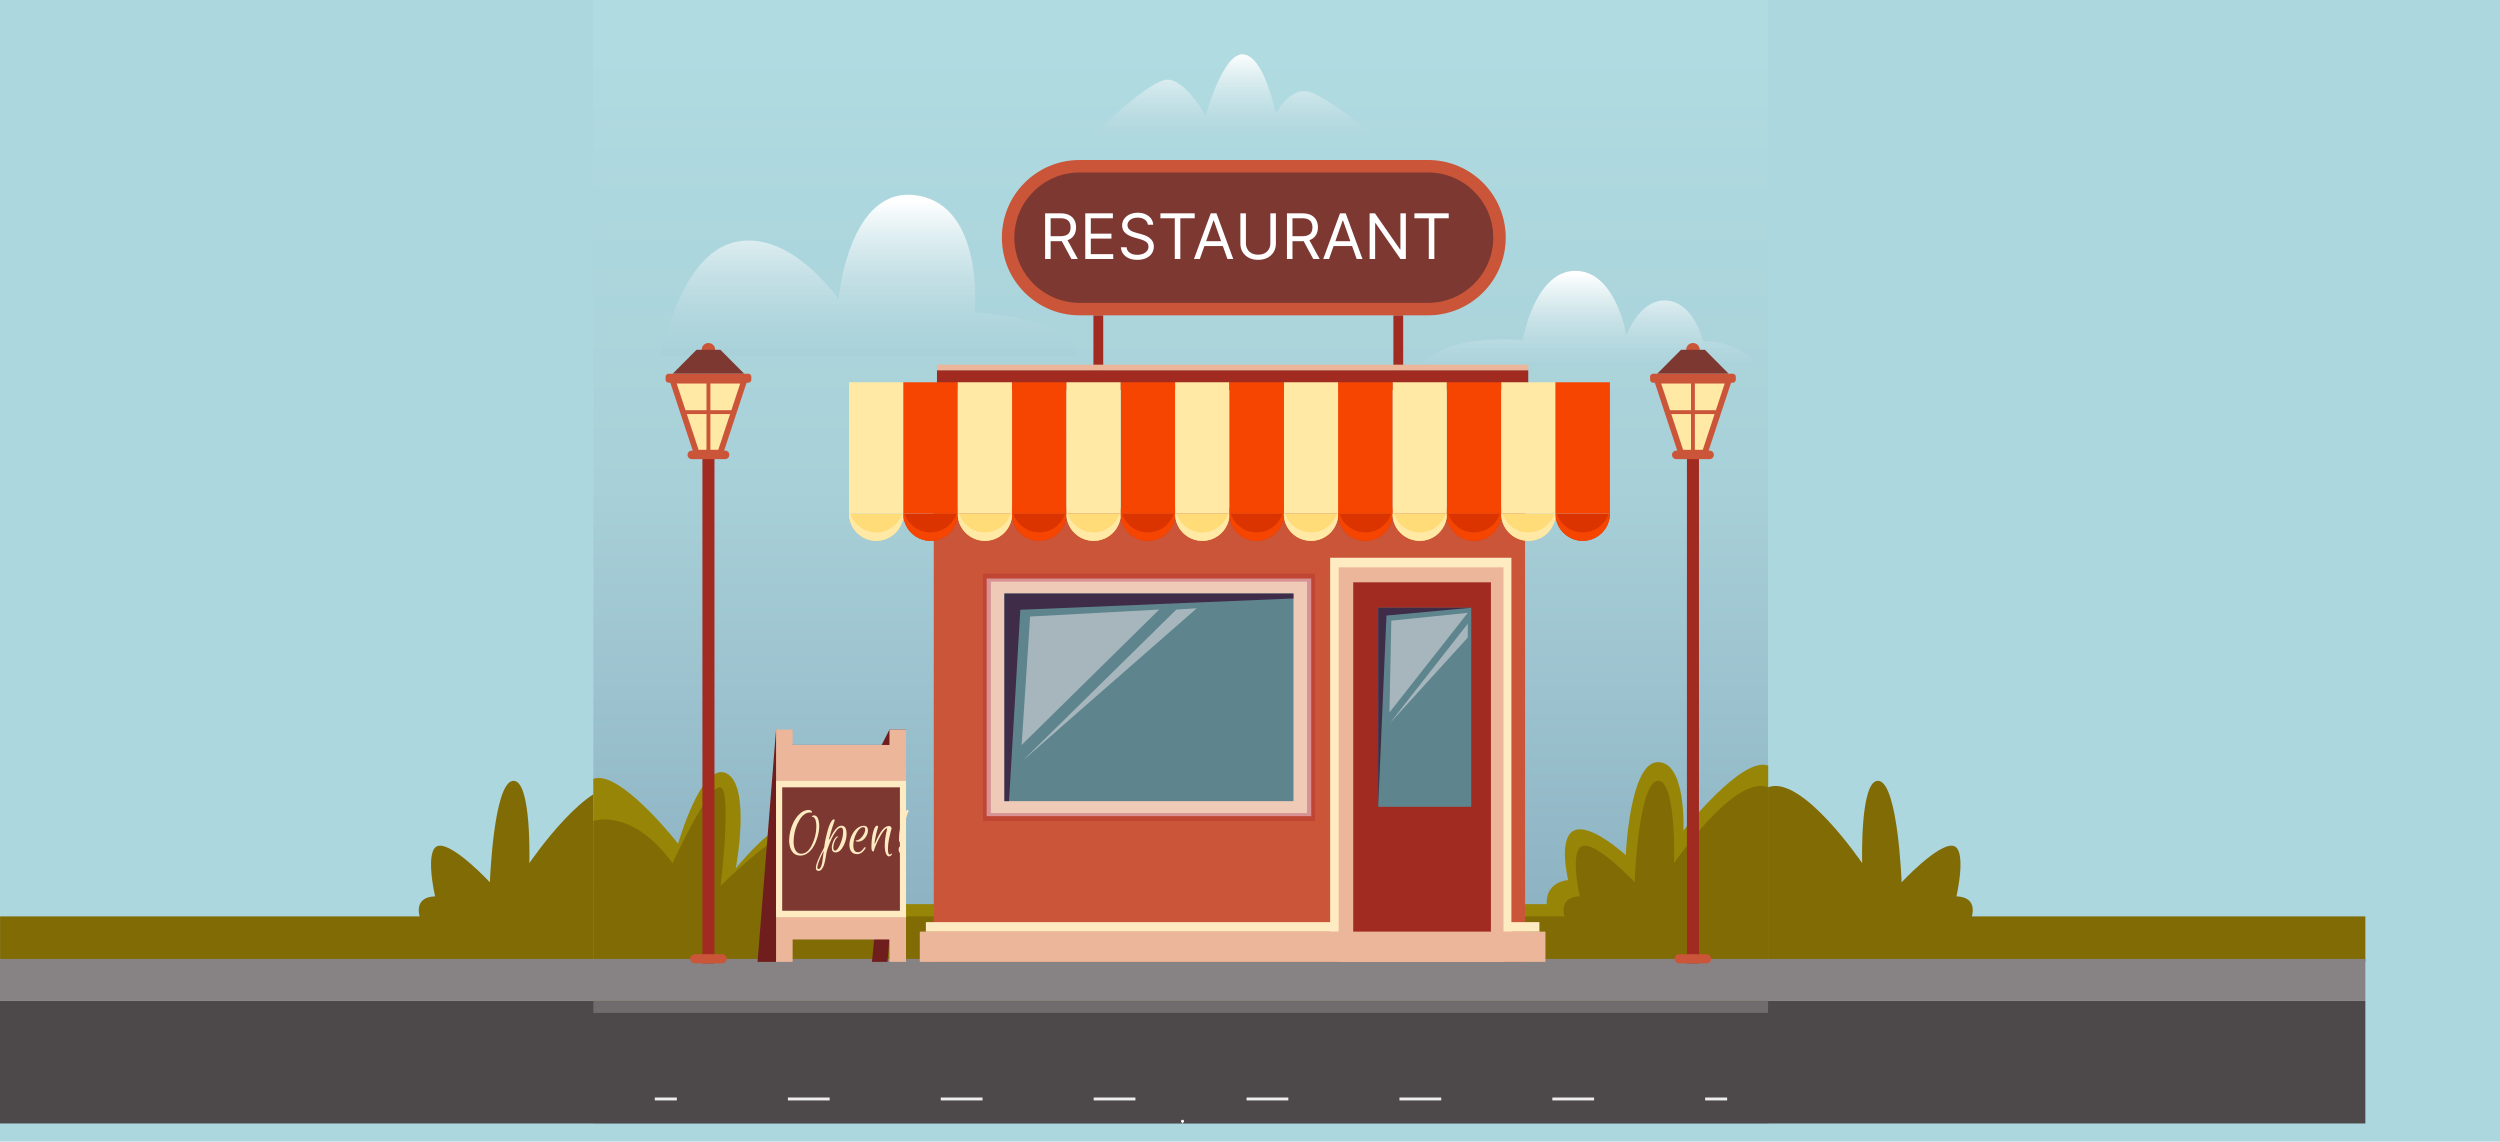 <svg width="173" height="79" viewBox="0 0 173 79" fill="none" xmlns="http://www.w3.org/2000/svg">
<rect width="173" height="80.234" fill="#ADD7DE"/>
<g clip-path="url(#clip0_53_6300)">
<g clip-path="url(#clip1_53_6300)">
<path d="M-38.157 56.812C-38.157 56.812 -35.501 55.859 -32.678 59.73C-32.678 59.73 -30.134 54.209 -29.347 54.486C-28.561 54.764 -29.347 61.288 -29.347 61.288C-29.347 61.288 -25.461 57.494 -25.044 58.095C-24.628 58.697 -26.108 62.444 -26.108 62.444C-26.108 62.444 -22.731 60.733 -21.713 63.416H29.042C29.042 63.416 28.58 62.074 30.107 62.028C30.107 62.028 29.32 58.629 30.384 58.524C31.448 58.419 33.9 61.056 33.9 61.056C33.9 61.056 34.149 54.233 35.476 54.038C36.804 53.843 36.63 59.73 36.63 59.73C36.63 59.73 40.818 53.554 43.143 54.483V66.561H-38.157V56.812Z" fill="#816B05"/>
</g>
<path d="M122.35 0H41.06V81.29H122.35V0Z" fill="url(#paint0_linear_53_6300)"/>
<path d="M122.35 62.566H41.06V69.461H122.35V62.566Z" fill="#978507"/>
<path d="M164.654 69.263H-1.245V81.29H164.654V69.263Z" fill="#4D4849"/>
<path d="M122.35 69.263H41.06V70.092H122.35V69.263Z" fill="#706B6C"/>
<path d="M57.923 63.67H41.06V53.897C42.872 53.206 46.926 58.383 46.926 58.383C46.926 58.383 48.557 52.645 50.279 53.52C52.001 54.395 50.914 60.094 50.914 60.094C50.914 60.094 53.766 56.553 54.901 57.086C56.037 57.619 54.901 61.816 54.901 61.816C54.901 61.816 58.129 61.899 57.923 63.67Z" fill="#978507"/>
<path d="M107.044 62.756H122.359V52.983C120.547 52.292 116.493 57.469 116.493 57.469C116.493 57.469 116.71 52.666 114.693 52.741C112.763 52.812 112.505 59.18 112.505 59.18C112.505 59.18 110.064 56.936 108.928 57.469C107.792 58.002 108.517 60.902 108.517 60.902C108.517 60.902 106.838 60.984 107.044 62.756Z" fill="#978507"/>
<path d="M41.06 56.812C41.06 56.812 43.716 55.859 46.538 59.73C46.538 59.73 49.083 54.209 49.869 54.486C50.656 54.764 49.869 61.288 49.869 61.288C49.869 61.288 53.756 57.494 54.172 58.095C54.589 58.697 53.108 62.444 53.108 62.444C53.108 62.444 56.485 60.733 57.503 63.416H108.259C108.259 63.416 107.796 62.074 109.323 62.028C109.323 62.028 108.536 58.629 109.601 58.524C110.665 58.419 113.117 61.056 113.117 61.056C113.117 61.056 113.365 54.233 114.693 54.038C116.02 53.843 115.847 59.73 115.847 59.73C115.847 59.73 120.035 53.554 122.359 54.483V66.561H41.06V56.812Z" fill="#816B05"/>
<path d="M203.649 56.812C203.649 56.812 200.993 55.859 198.171 59.73C198.171 59.73 195.626 54.209 194.84 54.486C194.053 54.764 194.84 61.288 194.84 61.288C194.84 61.288 190.953 57.494 190.537 58.095C190.12 58.697 191.601 62.444 191.601 62.444C191.601 62.444 188.224 60.733 187.206 63.416H136.45C136.45 63.416 136.913 62.074 135.386 62.028C135.386 62.028 136.172 58.629 135.108 58.524C134.044 58.419 131.592 61.056 131.592 61.056C131.592 61.056 131.343 54.233 130.016 54.038C128.689 53.843 128.862 59.73 128.862 59.73C128.862 59.73 124.674 53.554 122.349 54.483V66.561H203.649V56.812Z" fill="#816B05"/>
<path d="M45.312 76.049H46.837" stroke="#EDEDED" stroke-width="0.203" stroke-miterlimit="10"/>
<path d="M54.522 76.049H114.153" stroke="#EDEDED" stroke-width="0.203" stroke-miterlimit="10" stroke-dasharray="2.89 7.69"/>
<path d="M117.995 76.049H119.519" stroke="#EDEDED" stroke-width="0.203" stroke-miterlimit="10"/>
<path d="M165.898 66.359H-2.489V69.263H165.898V66.359Z" fill="#878283"/>
<path d="M121.474 25.003C121.474 25.003 120.094 23.545 117.855 23.631C117.855 23.631 117.264 20.975 115.368 20.8C113.471 20.625 112.548 23.202 112.548 23.202C112.548 23.202 111.822 18.741 109.01 18.741C106.198 18.741 105.362 23.545 105.362 23.545C105.362 23.545 100.626 23.007 98.63 25.003H121.474V25.003Z" fill="url(#paint1_linear_53_6300)"/>
<path d="M74.485 24.633H45.734C45.734 24.633 46.985 17.699 50.805 16.764C54.668 15.819 58.03 20.699 58.03 20.699C58.03 20.699 58.723 12.793 63.456 13.525C68.138 14.25 67.453 21.614 67.453 21.614C67.453 21.614 74.485 21.977 74.485 24.633Z" fill="url(#paint2_linear_53_6300)"/>
<path d="M76.343 21.82H75.666V25.618H76.343V21.82Z" fill="#A12B21"/>
<path d="M97.099 21.82H96.423V25.618H97.099V21.82Z" fill="#A12B21"/>
<path d="M98.823 21.82H74.703C71.736 21.82 69.33 19.414 69.33 16.446C69.33 13.478 71.736 11.072 74.703 11.072H98.823C101.79 11.072 104.196 13.478 104.196 16.446C104.196 19.414 101.79 21.82 98.823 21.82Z" fill="#CB5539"/>
<path d="M74.703 20.958C72.216 20.958 70.192 18.934 70.192 16.446C70.192 13.959 72.216 11.935 74.703 11.935H98.823C101.31 11.935 103.334 13.959 103.334 16.446C103.334 18.934 101.31 20.958 98.823 20.958H74.703Z" fill="#7D3831"/>
<path d="M105.535 35.191H64.617V66.561H105.535V35.191Z" fill="#CB5539"/>
<path d="M105.755 25.618H64.838V26.986H105.755V25.618Z" fill="#A12B21"/>
<path d="M105.755 25.236H64.838V25.618H105.755V25.236Z" fill="#ECB69A"/>
<path d="M90.998 39.7H68.016V56.812H90.998V39.7Z" fill="#C04533"/>
<path d="M90.737 56.477V40.035L68.277 40.035V56.477H90.737Z" fill="#D89294"/>
<path d="M90.445 56.263V40.249L68.569 40.249V56.263H90.445Z" fill="#EFCAB7"/>
<path d="M89.508 55.439V41.073L69.506 41.073V55.439H89.508Z" fill="#5E848D"/>
<path d="M70.605 42.195L89.508 41.414V41.073H69.505V55.439H69.824L70.605 42.195Z" fill="#3F2C48"/>
<path d="M106.946 64.468H63.65V66.561H106.946V64.468Z" fill="#ECB69A"/>
<path d="M106.526 63.811H64.07V64.468H106.526V63.811Z" fill="#FFEBC2"/>
<path d="M104.589 38.596H92.046V64.453H104.589V38.596Z" fill="#FFEBC2"/>
<path d="M60.63 37.426C61.671 37.426 62.514 36.582 62.514 35.541H58.745C58.745 36.582 59.589 37.426 60.63 37.426Z" fill="#FFDC78"/>
<path d="M64.391 37.426C65.431 37.426 66.275 36.582 66.275 35.541H62.506C62.506 36.582 63.35 37.426 64.391 37.426Z" fill="#DB3400"/>
<path d="M68.152 37.426C69.193 37.426 70.037 36.582 70.037 35.541H66.268C66.267 36.582 67.111 37.426 68.152 37.426Z" fill="#FFDC78"/>
<path d="M71.913 37.426C72.954 37.426 73.797 36.582 73.797 35.541H70.028C70.028 36.582 70.872 37.426 71.913 37.426Z" fill="#DB3400"/>
<path d="M75.674 37.426C76.715 37.426 77.558 36.582 77.558 35.541H73.79C73.789 36.582 74.633 37.426 75.674 37.426Z" fill="#FFDC78"/>
<path d="M79.435 37.426C80.475 37.426 81.319 36.582 81.319 35.541H77.55C77.55 36.582 78.394 37.426 79.435 37.426Z" fill="#DB3400"/>
<path d="M83.196 37.426C84.236 37.426 85.08 36.582 85.08 35.541H81.311C81.311 36.582 82.155 37.426 83.196 37.426Z" fill="#FFDC78"/>
<path d="M86.957 37.426C87.997 37.426 88.841 36.582 88.841 35.541H85.072C85.072 36.582 85.916 37.426 86.957 37.426Z" fill="#DB3400"/>
<path d="M90.718 37.426C91.758 37.426 92.602 36.582 92.602 35.541H88.833C88.833 36.582 89.677 37.426 90.718 37.426Z" fill="#FFDC78"/>
<path d="M94.479 37.426C95.519 37.426 96.363 36.582 96.363 35.541H92.594C92.594 36.582 93.438 37.426 94.479 37.426Z" fill="#DB3400"/>
<path d="M98.24 37.426C99.281 37.426 100.124 36.582 100.124 35.541H96.355C96.355 36.582 97.199 37.426 98.24 37.426Z" fill="#FFDC78"/>
<path d="M102.001 37.426C103.041 37.426 103.885 36.582 103.885 35.541H100.116C100.116 36.582 100.96 37.426 102.001 37.426Z" fill="#DB3400"/>
<path d="M105.762 37.426C106.802 37.426 107.646 36.582 107.646 35.541H103.877C103.877 36.582 104.721 37.426 105.762 37.426Z" fill="#FFDC78"/>
<path d="M109.523 37.426C110.563 37.426 111.407 36.582 111.407 35.541H107.638C107.638 36.582 108.482 37.426 109.523 37.426Z" fill="#DB3400"/>
<path d="M60.638 36.843C59.8 36.843 59.092 36.297 58.846 35.541H58.753C58.753 36.582 59.597 37.426 60.638 37.426C61.679 37.426 62.522 36.582 62.522 35.541H62.43C62.184 36.297 61.475 36.843 60.638 36.843Z" fill="#FFE9A5"/>
<path d="M64.391 36.843C63.553 36.843 62.844 36.297 62.599 35.541H62.506C62.506 36.582 63.35 37.426 64.391 37.426C65.432 37.426 66.275 36.582 66.275 35.541H66.183C65.937 36.297 65.228 36.843 64.391 36.843Z" fill="#F64501"/>
<path d="M68.16 36.843C67.322 36.843 66.614 36.297 66.368 35.541H66.275C66.275 36.582 67.119 37.426 68.16 37.426C69.201 37.426 70.044 36.582 70.044 35.541H69.951C69.706 36.297 68.997 36.843 68.16 36.843Z" fill="#FFE9A5"/>
<path d="M71.913 36.843C71.075 36.843 70.367 36.297 70.121 35.541H70.028C70.028 36.582 70.872 37.426 71.913 37.426C72.953 37.426 73.797 36.582 73.797 35.541H73.704C73.459 36.297 72.75 36.843 71.913 36.843Z" fill="#F64501"/>
<path d="M75.681 36.843C74.844 36.843 74.135 36.297 73.89 35.541H73.797C73.797 36.582 74.641 37.426 75.682 37.426C76.722 37.426 77.566 36.582 77.566 35.541H77.473C77.228 36.297 76.519 36.843 75.681 36.843Z" fill="#FFE9A5"/>
<path d="M79.435 36.843C78.597 36.843 77.888 36.297 77.643 35.541H77.55C77.55 36.582 78.394 37.426 79.435 37.426C80.475 37.426 81.319 36.582 81.319 35.541H81.226C80.981 36.297 80.272 36.843 79.435 36.843Z" fill="#F64501"/>
<path d="M83.204 36.843C82.366 36.843 81.657 36.297 81.412 35.541H81.319C81.319 36.582 82.163 37.426 83.204 37.426C84.244 37.426 85.088 36.582 85.088 35.541H84.995C84.75 36.297 84.041 36.843 83.204 36.843Z" fill="#FFE9A5"/>
<path d="M86.957 36.843C86.119 36.843 85.41 36.297 85.165 35.541H85.072C85.072 36.582 85.916 37.426 86.957 37.426C87.998 37.426 88.841 36.582 88.841 35.541H88.749C88.503 36.297 87.794 36.843 86.957 36.843Z" fill="#F64501"/>
<path d="M90.726 36.843C89.888 36.843 89.179 36.297 88.934 35.541H88.841C88.841 36.582 89.685 37.426 90.726 37.426C91.766 37.426 92.61 36.582 92.61 35.541H92.517C92.272 36.297 91.563 36.843 90.726 36.843Z" fill="#FFE9A5"/>
<path d="M94.478 36.843C93.641 36.843 92.932 36.297 92.687 35.541H92.594C92.594 36.582 93.438 37.426 94.479 37.426C95.519 37.426 96.363 36.582 96.363 35.541H96.27C96.025 36.297 95.316 36.843 94.478 36.843Z" fill="#F64501"/>
<path d="M98.247 36.843C97.41 36.843 96.701 36.297 96.456 35.541H96.363C96.363 36.582 97.207 37.426 98.248 37.426C99.288 37.426 100.132 36.582 100.132 35.541H100.039C99.794 36.297 99.085 36.843 98.247 36.843Z" fill="#FFE9A5"/>
<path d="M102.001 36.843C101.163 36.843 100.454 36.297 100.209 35.541H100.116C100.116 36.582 100.96 37.426 102.001 37.426C103.041 37.426 103.885 36.582 103.885 35.541H103.792C103.547 36.297 102.838 36.843 102.001 36.843Z" fill="#F64501"/>
<path d="M105.769 36.843C104.932 36.843 104.223 36.297 103.978 35.541H103.885C103.885 36.582 104.729 37.426 105.77 37.426C106.81 37.426 107.654 36.582 107.654 35.541H107.561C107.316 36.297 106.607 36.843 105.769 36.843Z" fill="#FFE9A5"/>
<path d="M109.522 36.843C108.685 36.843 107.976 36.297 107.731 35.541H107.638C107.638 36.582 108.482 37.426 109.522 37.426C110.563 37.426 111.407 36.582 111.407 35.541H111.314C111.069 36.297 110.36 36.843 109.522 36.843Z" fill="#F64501"/>
<path d="M81.327 26.452H77.558V35.541H81.327V26.452Z" fill="#F64501"/>
<path d="M73.805 26.452H70.036V35.541H73.805V26.452Z" fill="#F64501"/>
<path d="M77.55 26.452H73.797V35.541H77.55V26.452Z" fill="#FFE9A5"/>
<path d="M85.072 26.452H81.319V35.541H85.072V26.452Z" fill="#FFE9A5"/>
<path d="M62.506 26.452H58.753V35.541H62.506V26.452Z" fill="#FFE9A5"/>
<path d="M66.283 26.452H62.514V35.541H66.283V26.452Z" fill="#F64501"/>
<path d="M70.028 26.452H66.275V35.541H70.028V26.452Z" fill="#FFE9A5"/>
<path d="M103.885 26.452H100.116V35.541H103.885V26.452Z" fill="#F64501"/>
<path d="M107.638 26.452H103.885V35.541H107.638V26.452Z" fill="#FFE9A5"/>
<path d="M100.116 26.452H96.363V35.541H100.116V26.452Z" fill="#FFE9A5"/>
<path d="M111.407 26.452H107.638V35.541H111.407V26.452Z" fill="#F64501"/>
<path d="M96.363 26.452H92.594V35.541H96.363V26.452Z" fill="#F64501"/>
<path d="M92.594 26.452H88.841V35.541H92.594V26.452Z" fill="#FFE9A5"/>
<path d="M88.849 26.452H85.08V35.541H88.849V26.452Z" fill="#F64501"/>
<path d="M71.286 42.663L70.695 51.556L80.219 42.181L71.286 42.663Z" fill="#A7B6BD"/>
<path d="M81.405 42.181L70.742 52.663L82.813 42.095L81.405 42.181Z" fill="#A7B6BD"/>
<path d="M104.041 39.26H92.636V66.561H104.041V39.26Z" fill="#ECB69A"/>
<path d="M103.172 40.296H93.643V64.468H103.172V40.296Z" fill="#A12B21"/>
<path d="M101.81 42.056H95.37V55.83H101.81V42.056Z" fill="#5E848D"/>
<path d="M95.37 42.056V55.83L95.943 42.595L101.81 42.056H95.37Z" fill="#3F2C48"/>
<path d="M101.569 42.409L96.279 42.948L96.149 49.306L101.569 42.409Z" fill="#A7B6BD"/>
<path d="M101.569 43.163L96.149 50.08L101.569 44.118V43.163Z" fill="#A7B6BD"/>
<path d="M72.321 17.925V14.763H73.389C73.636 14.763 73.839 14.805 73.998 14.889C74.156 14.973 74.274 15.088 74.35 15.234C74.426 15.38 74.464 15.546 74.464 15.733C74.464 15.919 74.426 16.084 74.35 16.228C74.274 16.372 74.157 16.486 73.999 16.568C73.842 16.649 73.64 16.69 73.395 16.69H72.531V16.344H73.383C73.552 16.344 73.688 16.32 73.791 16.27C73.895 16.221 73.97 16.151 74.016 16.06C74.064 15.968 74.087 15.859 74.087 15.733C74.087 15.606 74.064 15.495 74.016 15.401C73.969 15.306 73.893 15.233 73.789 15.181C73.685 15.129 73.548 15.103 73.377 15.103H72.704V17.925H72.321ZM73.809 16.505L74.588 17.925H74.143L73.377 16.505H73.809ZM75.102 17.925V14.763H77.011V15.103H75.485V16.171H76.912V16.511H75.485V17.586H77.036V17.925H75.102ZM79.431 15.553C79.412 15.397 79.337 15.276 79.205 15.189C79.074 15.103 78.912 15.059 78.721 15.059C78.581 15.059 78.458 15.082 78.353 15.127C78.249 15.173 78.168 15.235 78.109 15.314C78.051 15.393 78.022 15.483 78.022 15.584C78.022 15.669 78.043 15.741 78.083 15.802C78.124 15.862 78.176 15.912 78.24 15.952C78.304 15.991 78.371 16.023 78.441 16.049C78.511 16.074 78.575 16.094 78.634 16.11L78.955 16.196C79.038 16.218 79.129 16.247 79.23 16.285C79.332 16.324 79.429 16.376 79.522 16.442C79.616 16.506 79.693 16.59 79.754 16.692C79.814 16.794 79.845 16.919 79.845 17.067C79.845 17.238 79.8 17.392 79.71 17.53C79.622 17.668 79.492 17.778 79.321 17.859C79.151 17.941 78.945 17.981 78.702 17.981C78.475 17.981 78.279 17.945 78.114 17.872C77.949 17.798 77.819 17.697 77.724 17.566C77.631 17.435 77.578 17.283 77.565 17.11H77.961C77.971 17.23 78.011 17.328 78.081 17.407C78.152 17.484 78.242 17.541 78.35 17.58C78.459 17.617 78.576 17.635 78.702 17.635C78.848 17.635 78.979 17.611 79.096 17.564C79.212 17.516 79.304 17.449 79.372 17.363C79.44 17.277 79.474 17.176 79.474 17.061C79.474 16.956 79.445 16.87 79.386 16.804C79.327 16.738 79.25 16.685 79.154 16.644C79.059 16.603 78.955 16.567 78.844 16.536L78.455 16.424C78.208 16.354 78.012 16.252 77.868 16.12C77.724 15.989 77.652 15.816 77.652 15.603C77.652 15.426 77.7 15.271 77.796 15.14C77.892 15.007 78.022 14.904 78.185 14.831C78.348 14.757 78.531 14.72 78.733 14.72C78.937 14.72 79.118 14.756 79.276 14.829C79.435 14.901 79.561 15 79.653 15.126C79.747 15.251 79.796 15.394 79.802 15.553H79.431ZM80.301 15.103V14.763H82.673V15.103H81.679V17.925H81.296V15.103H80.301ZM83.025 17.925H82.623L83.784 14.763H84.18L85.341 17.925H84.94L83.995 15.263H83.97L83.025 17.925ZM83.173 16.69H84.791V17.03H83.173V16.69ZM87.909 14.763H88.292V16.857C88.292 17.073 88.241 17.266 88.139 17.436C88.038 17.605 87.896 17.738 87.712 17.836C87.527 17.933 87.311 17.981 87.063 17.981C86.815 17.981 86.599 17.933 86.414 17.836C86.23 17.738 86.087 17.605 85.985 17.436C85.884 17.266 85.834 17.073 85.834 16.857V14.763H86.217V16.826C86.217 16.98 86.251 17.118 86.319 17.238C86.387 17.358 86.483 17.452 86.609 17.521C86.736 17.589 86.887 17.623 87.063 17.623C87.239 17.623 87.39 17.589 87.517 17.521C87.644 17.452 87.74 17.358 87.807 17.238C87.875 17.118 87.909 16.98 87.909 16.826V14.763ZM89.057 17.925V14.763H90.126C90.373 14.763 90.576 14.805 90.734 14.889C90.893 14.973 91.01 15.088 91.086 15.234C91.162 15.38 91.201 15.546 91.201 15.733C91.201 15.919 91.162 16.084 91.086 16.228C91.01 16.372 90.893 16.486 90.736 16.568C90.578 16.649 90.377 16.69 90.132 16.69H89.267V16.344H90.12C90.288 16.344 90.424 16.32 90.527 16.27C90.631 16.221 90.706 16.151 90.753 16.06C90.8 15.968 90.824 15.859 90.824 15.733C90.824 15.606 90.8 15.495 90.753 15.401C90.705 15.306 90.63 15.233 90.526 15.181C90.422 15.129 90.284 15.103 90.113 15.103H89.44V17.925H89.057ZM90.546 16.505L91.324 17.925H90.879L90.113 16.505H90.546ZM91.968 17.925H91.567L92.728 14.763H93.124L94.285 17.925H93.883L92.938 15.263H92.913L91.968 17.925ZM92.117 16.69H93.735V17.03H92.117V16.69ZM97.285 14.763V17.925H96.915L95.191 15.442H95.16V17.925H94.778V14.763H95.148L96.878 17.252H96.909V14.763H97.285ZM97.879 15.103V14.763H100.251V15.103H99.256V17.925H98.873V15.103H97.879Z" fill="white"/>
<path d="M75.628 9.388H95.092C95.092 9.388 91.918 6.729 90.593 6.35C89.268 5.97 88.287 7.869 88.287 7.869C88.287 7.869 87.536 3.994 86.085 3.766C84.633 3.539 83.435 8.021 83.435 8.021C83.435 8.021 82.158 5.666 80.889 5.514C79.619 5.362 75.628 9.388 75.628 9.388Z" fill="url(#paint3_linear_53_6300)"/>
<path d="M53.704 50.487L52.423 66.561H53.704L53.907 64.778H60.514L60.34 66.561H61.416L62.697 50.487H61.55L61.009 51.551H54.85L53.704 50.487Z" fill="#701D1D"/>
<path d="M61.551 50.487V51.551H54.85V50.487H53.704V66.561H54.85V65.011H61.551V66.561H62.697V50.487H61.551Z" fill="#ECB69A"/>
<path d="M62.697 54.039H53.704V63.468H62.697V54.039Z" fill="#FFEBC2"/>
<path d="M62.273 54.483H54.128V63.024H62.273V54.483Z" fill="#7D3831"/>
<path d="M56.491 57.211C56.491 56.748 56.386 56.516 56.176 56.516C56.176 56.498 56.185 56.482 56.202 56.467C56.235 56.439 56.276 56.425 56.324 56.425C56.493 56.425 56.605 56.556 56.658 56.82C56.681 56.926 56.692 57.038 56.692 57.157C56.692 57.383 56.653 57.633 56.574 57.909C56.443 58.382 56.244 58.735 55.978 58.968C55.796 59.127 55.6 59.207 55.39 59.207C55.049 59.207 54.817 59.033 54.696 58.687C54.638 58.525 54.608 58.345 54.608 58.148C54.608 57.95 54.636 57.737 54.692 57.507C54.806 57.049 54.992 56.682 55.25 56.406C55.472 56.168 55.712 56.049 55.967 56.049C56.038 56.049 56.092 56.066 56.13 56.099C56.168 56.129 56.187 56.16 56.187 56.193L56.191 56.239C56.166 56.229 56.119 56.224 56.05 56.224C55.777 56.224 55.534 56.398 55.322 56.748C55.112 57.097 54.983 57.49 54.935 57.928C54.922 58.039 54.916 58.142 54.916 58.235C54.916 58.524 54.973 58.745 55.087 58.899C55.178 59.018 55.297 59.078 55.443 59.078C55.749 59.078 56 58.869 56.195 58.452C56.392 58.032 56.491 57.618 56.491 57.211ZM57.666 58.637C57.666 58.789 57.706 58.865 57.787 58.865C57.891 58.865 58.005 58.726 58.129 58.448C58.273 58.129 58.345 57.83 58.345 57.552C58.345 57.362 58.294 57.267 58.193 57.267C58.094 57.267 57.986 57.345 57.867 57.499C57.748 57.653 57.642 57.833 57.548 58.038C57.457 58.24 57.379 58.432 57.313 58.615C57.247 58.794 57.206 58.927 57.191 59.013C57.179 59.102 57.169 59.167 57.161 59.211C57.153 59.256 57.141 59.327 57.123 59.423C57.108 59.519 57.093 59.593 57.077 59.643C57.065 59.694 57.047 59.757 57.024 59.833C57.002 59.911 56.977 59.971 56.952 60.011C56.929 60.054 56.903 60.097 56.873 60.14C56.812 60.224 56.735 60.266 56.641 60.266C56.52 60.266 56.459 60.196 56.459 60.057C56.459 59.809 56.649 59.342 57.028 58.656C57.066 58.378 57.105 58.153 57.146 57.981C57.234 57.574 57.328 57.259 57.427 57.036C57.528 56.811 57.619 56.698 57.7 56.698C57.74 56.698 57.761 56.722 57.761 56.77C57.639 57.092 57.514 57.499 57.385 57.992L57.362 58.08H57.411C57.7 57.452 57.972 57.138 58.227 57.138C58.465 57.138 58.584 57.327 58.584 57.704C58.584 57.977 58.514 58.25 58.375 58.524C58.221 58.832 58.036 58.987 57.821 58.987C57.647 58.987 57.559 58.873 57.559 58.645C57.559 58.524 57.592 58.384 57.658 58.228C57.726 58.068 57.815 57.95 57.924 57.875C57.947 57.862 57.965 57.867 57.981 57.89C57.983 57.903 57.982 57.911 57.977 57.916C57.881 57.992 57.805 58.104 57.749 58.25C57.694 58.397 57.666 58.526 57.666 58.637ZM56.561 60.023C56.561 60.099 56.589 60.136 56.645 60.136C56.759 60.136 56.843 59.982 56.899 59.673C56.919 59.567 56.955 59.299 57.005 58.869C56.775 59.314 56.632 59.66 56.577 59.905C56.566 59.95 56.561 59.99 56.561 60.023ZM59.773 57.146C59.966 57.146 60.062 57.259 60.062 57.484C60.062 57.613 60.019 57.748 59.933 57.89C59.786 58.125 59.591 58.243 59.348 58.243C59.31 58.243 59.279 58.236 59.254 58.224C59.228 58.211 59.209 58.192 59.197 58.167C59.376 58.167 59.541 58.063 59.69 57.856C59.811 57.689 59.872 57.536 59.872 57.396C59.872 57.293 59.83 57.241 59.747 57.241C59.58 57.241 59.424 57.371 59.28 57.632C59.126 57.915 59.049 58.206 59.049 58.505C59.049 58.758 59.121 58.909 59.265 58.96C59.293 58.97 59.328 58.975 59.371 58.975C59.414 58.975 59.46 58.965 59.508 58.945C59.556 58.922 59.596 58.895 59.629 58.865C59.695 58.804 59.749 58.737 59.792 58.664C59.803 58.644 59.822 58.634 59.849 58.634C59.895 58.634 59.916 58.641 59.914 58.656C59.906 58.684 59.877 58.731 59.827 58.797C59.779 58.863 59.733 58.916 59.69 58.956C59.65 58.994 59.595 59.028 59.527 59.059C59.461 59.092 59.394 59.108 59.326 59.108C59.057 59.108 58.887 58.981 58.813 58.728C58.791 58.642 58.779 58.554 58.779 58.463C58.779 58.293 58.818 58.109 58.897 57.909C59.021 57.605 59.191 57.386 59.409 57.252C59.528 57.181 59.65 57.146 59.773 57.146ZM60.549 58.372C60.876 57.565 61.193 57.161 61.502 57.161C61.631 57.161 61.695 57.223 61.695 57.347C61.678 57.405 61.655 57.483 61.627 57.579C61.599 57.672 61.561 57.842 61.513 58.087C61.468 58.333 61.445 58.548 61.445 58.732C61.445 59.001 61.484 59.135 61.562 59.135C61.593 59.135 61.622 59.122 61.65 59.097C61.678 59.074 61.697 59.062 61.707 59.062C61.742 59.062 61.742 59.09 61.707 59.146C61.694 59.164 61.67 59.188 61.635 59.218C61.602 59.248 61.568 59.264 61.532 59.264C61.436 59.264 61.36 59.194 61.304 59.055C61.251 58.918 61.225 58.74 61.225 58.52C61.225 58.171 61.279 57.787 61.388 57.37C61.398 57.337 61.388 57.321 61.358 57.321C61.337 57.321 61.315 57.331 61.289 57.351C61.168 57.457 61.04 57.633 60.906 57.878C60.772 58.124 60.667 58.344 60.591 58.539C60.515 58.731 60.477 58.844 60.477 58.877C60.477 58.907 60.459 58.922 60.424 58.922C60.343 58.922 60.303 58.822 60.303 58.622C60.303 58.245 60.34 57.904 60.416 57.598C60.495 57.291 60.588 57.138 60.697 57.138C60.743 57.138 60.766 57.166 60.766 57.222C60.649 57.599 60.566 57.982 60.515 58.372H60.549ZM62.2 58.683C62.22 58.61 62.261 58.573 62.322 58.573C62.382 58.573 62.413 58.602 62.413 58.66C62.413 58.711 62.385 58.807 62.329 58.949L62.299 59.017C62.256 59.017 62.223 58.98 62.2 58.907C62.19 58.869 62.185 58.832 62.185 58.797C62.185 58.759 62.19 58.721 62.2 58.683ZM62.208 58.08C62.208 57.837 62.237 57.557 62.295 57.241C62.353 56.925 62.43 56.648 62.526 56.41C62.625 56.169 62.722 56.049 62.819 56.049C62.859 56.049 62.879 56.069 62.879 56.11C62.778 56.338 62.668 56.703 62.549 57.207C62.433 57.708 62.375 58.057 62.375 58.254C62.375 58.287 62.357 58.303 62.322 58.303C62.246 58.303 62.208 58.229 62.208 58.08Z" fill="#FFEBC2"/>
<path d="M81.857 77.737C81.853 77.724 81.848 77.711 81.844 77.697C81.914 77.691 81.961 77.607 81.927 77.544C81.895 77.474 81.787 77.465 81.745 77.53C81.701 77.587 81.736 77.677 81.804 77.695C81.808 77.71 81.812 77.724 81.816 77.739C81.711 77.745 81.604 77.769 81.516 77.829C81.525 77.855 81.534 77.88 81.543 77.906C81.721 77.828 81.921 77.845 82.109 77.863C82.115 77.839 82.121 77.814 82.128 77.789C82.043 77.751 81.949 77.737 81.857 77.737Z" fill="white"/>
<path d="M49.441 31.574H48.607V66.663H49.441V31.574Z" fill="#A12B21"/>
<path d="M49.493 24.206C49.493 24.465 49.283 24.675 49.024 24.675C48.765 24.675 48.555 24.465 48.555 24.206C48.555 23.946 48.765 23.736 49.024 23.736C49.283 23.736 49.493 23.946 49.493 24.206Z" fill="#CB5539"/>
<path d="M49.85 31.327C49.85 31.327 48.859 31.327 48.198 31.327C47.648 29.664 47.098 28.001 46.548 26.338C48.529 26.338 49.52 26.338 51.5 26.338C50.95 28.001 49.85 31.327 49.85 31.327Z" fill="#FFE9A5" stroke="#CB5539" stroke-width="0.402" stroke-miterlimit="10"/>
<path d="M49.85 24.206C49.19 24.206 48.859 24.206 48.198 24.206C47.648 24.758 47.098 25.311 46.548 25.864C48.529 25.864 49.52 25.864 51.5 25.864C50.95 25.311 50.4 24.758 49.85 24.206Z" fill="#7D3831"/>
<path d="M49.024 26.338V31.327" stroke="#CB5539" stroke-width="0.268" stroke-miterlimit="10" stroke-linecap="round" stroke-linejoin="round"/>
<path d="M47.318 28.52H50.73" stroke="#CB5539" stroke-width="0.268" stroke-miterlimit="10" stroke-linecap="round" stroke-linejoin="round"/>
<path d="M50.178 31.771H47.87C47.708 31.771 47.576 31.639 47.576 31.477C47.576 31.314 47.708 31.182 47.87 31.182H50.178C50.34 31.182 50.472 31.314 50.472 31.477C50.472 31.639 50.34 31.771 50.178 31.771Z" fill="#CB5539"/>
<path d="M51.784 25.864H46.265C46.15 25.864 46.058 25.956 46.058 26.071V26.276C46.058 26.391 46.15 26.483 46.265 26.483H51.784C51.898 26.483 51.991 26.391 51.991 26.276V26.071C51.991 25.956 51.898 25.864 51.784 25.864Z" fill="#CB5539"/>
<path d="M50.285 66.347C50.285 66.521 50.143 66.663 49.969 66.663H48.073C47.899 66.663 47.758 66.521 47.758 66.347C47.758 66.173 47.899 66.032 48.073 66.032H49.969C50.143 66.032 50.285 66.173 50.285 66.347Z" fill="#CB5539"/>
<path d="M117.568 31.574H116.735V66.663H117.568V31.574Z" fill="#A12B21"/>
<path d="M117.621 24.206C117.621 24.465 117.411 24.675 117.152 24.675C116.893 24.675 116.683 24.465 116.683 24.206C116.683 23.946 116.893 23.736 117.152 23.736C117.411 23.736 117.621 23.946 117.621 24.206Z" fill="#CB5539"/>
<path d="M117.978 31.327C117.978 31.327 116.986 31.327 116.326 31.327C115.776 29.664 115.226 28.001 114.676 26.338C116.656 26.338 117.647 26.338 119.627 26.338C119.077 28.001 117.978 31.327 117.978 31.327Z" fill="#FFE9A5" stroke="#CB5539" stroke-width="0.402" stroke-miterlimit="10"/>
<path d="M117.978 24.206C117.317 24.206 116.986 24.206 116.326 24.206C115.776 24.758 115.226 25.311 114.676 25.864C116.656 25.864 117.647 25.864 119.627 25.864C119.077 25.311 118.528 24.758 117.978 24.206Z" fill="#7D3831"/>
<path d="M117.151 26.338V31.327" stroke="#CB5539" stroke-width="0.268" stroke-miterlimit="10" stroke-linecap="round" stroke-linejoin="round"/>
<path d="M115.445 28.52H118.858" stroke="#CB5539" stroke-width="0.268" stroke-miterlimit="10" stroke-linecap="round" stroke-linejoin="round"/>
<path d="M118.305 31.771H115.998C115.835 31.771 115.703 31.639 115.703 31.477C115.703 31.314 115.835 31.182 115.998 31.182H118.305C118.468 31.182 118.6 31.314 118.6 31.477C118.6 31.639 118.468 31.771 118.305 31.771Z" fill="#CB5539"/>
<path d="M119.911 25.864H114.392C114.278 25.864 114.185 25.956 114.185 26.071V26.276C114.185 26.391 114.278 26.483 114.392 26.483H119.911C120.026 26.483 120.118 26.391 120.118 26.276V26.071C120.118 25.956 120.026 25.864 119.911 25.864Z" fill="#CB5539"/>
<path d="M118.412 66.347C118.412 66.521 118.271 66.663 118.097 66.663H116.201C116.026 66.663 115.885 66.521 115.885 66.347C115.885 66.173 116.026 66.032 116.201 66.032H118.097C118.271 66.032 118.412 66.173 118.412 66.347Z" fill="#CB5539"/>
</g>
<defs>
<linearGradient id="paint0_linear_53_6300" x1="81.705" y1="72.116" x2="81.705" y2="3.237" gradientUnits="userSpaceOnUse">
<stop stop-color="#85AABD"/>
<stop offset="0.556" stop-color="#A8D0D8"/>
<stop offset="1" stop-color="#B0DBE1"/>
</linearGradient>
<linearGradient id="paint1_linear_53_6300" x1="110.052" y1="18.957" x2="110.052" y2="25.819" gradientUnits="userSpaceOnUse">
<stop stop-color="white"/>
<stop offset="0.728" stop-color="#C0DDE3" stop-opacity="0.49"/>
<stop offset="1" stop-color="#A8D0D8" stop-opacity="0.3"/>
</linearGradient>
<linearGradient id="paint2_linear_53_6300" x1="60.109" y1="13.887" x2="60.109" y2="24.153" gradientUnits="userSpaceOnUse">
<stop stop-color="white"/>
<stop offset="1" stop-color="#A8D0D8" stop-opacity="0.3"/>
</linearGradient>
<linearGradient id="paint3_linear_53_6300" x1="85.36" y1="3.648" x2="85.36" y2="10.098" gradientUnits="userSpaceOnUse">
<stop stop-color="white"/>
<stop offset="1" stop-color="#A8D0D8" stop-opacity="0.3"/>
</linearGradient>
<clipPath id="clip0_53_6300">
<rect width="163.682" height="77.745" fill="white"/>
</clipPath>
<clipPath id="clip1_53_6300">
<rect width="163.675" height="77.745" fill="white" transform="translate(0.004)"/>
</clipPath>
</defs>
</svg>
